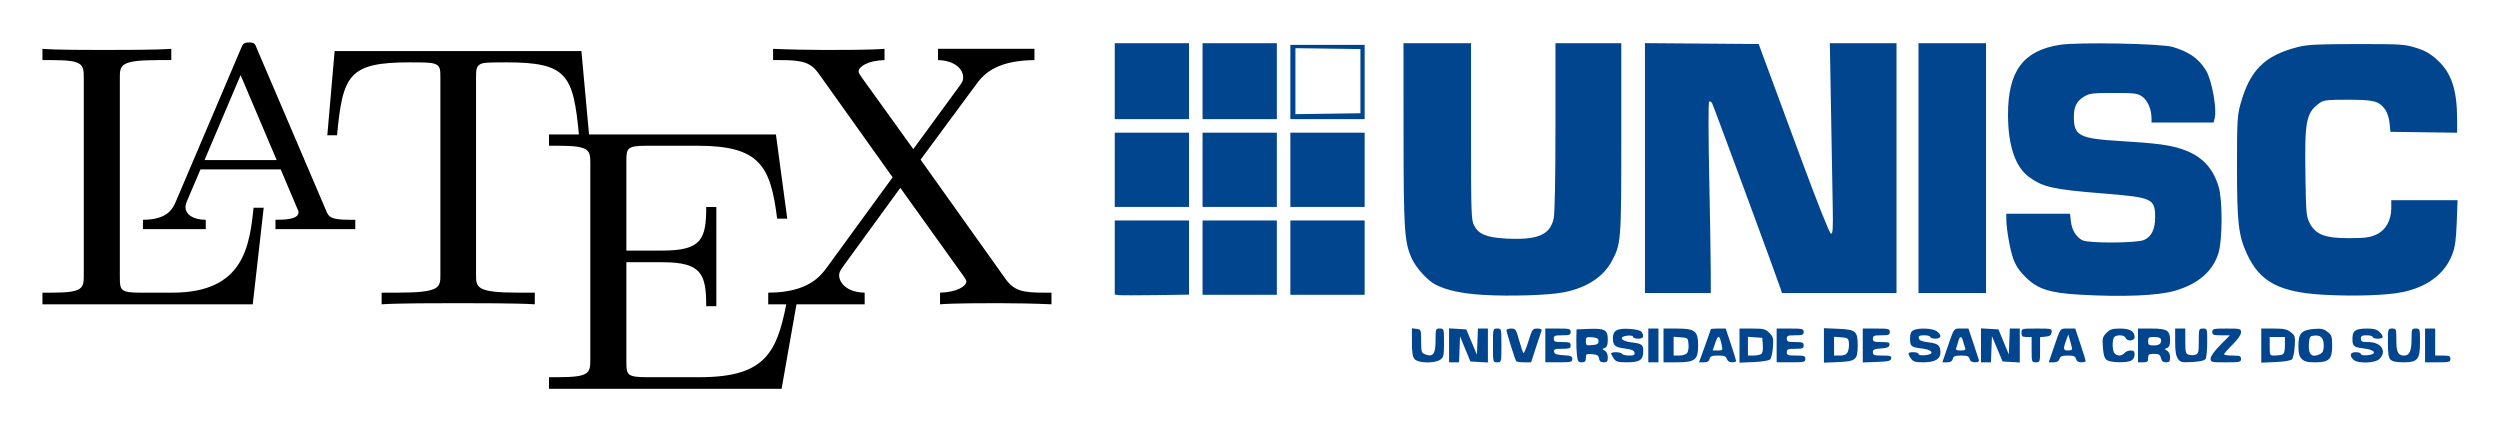 <?xml version="1.0" encoding="UTF-8" standalone="no"?>
<svg
   xmlns:dc="http://purl.org/dc/elements/1.1/"
   xmlns:cc="http://creativecommons.org/ns#"
   xmlns:rdf="http://www.w3.org/1999/02/22-rdf-syntax-ns#"
   xmlns:svg="http://www.w3.org/2000/svg"
   xmlns="http://www.w3.org/2000/svg"
   xmlns:sodipodi="http://sodipodi.sourceforge.net/DTD/sodipodi-0.dtd"
   xmlns:inkscape="http://www.inkscape.org/namespaces/inkscape"
   version="1.0"
   width="1178.081"
   height="203.234"
   overflow="scroll"
   id="svg2"
   inkscape:version="0.91 r13725"
   sodipodi:docname="LaTeX_UNISC_logo.svg"
   style="overflow:scroll"
   inkscape:export-filename="/home/eduardo/Downloads/LaTeX_UNISC_logo.png"
   inkscape:export-xdpi="90"
   inkscape:export-ydpi="90">
  <defs
     id="defs20" />
  <sodipodi:namedview
     pagecolor="#ffffff"
     bordercolor="#666666"
     borderopacity="1"
     objecttolerance="10"
     gridtolerance="10"
     guidetolerance="10"
     inkscape:pageopacity="0"
     inkscape:pageshadow="2"
     inkscape:window-width="1920"
     inkscape:window-height="1032"
     id="namedview18"
     showgrid="false"
     inkscape:snap-global="false"
     fit-margin-top="20"
     fit-margin-left="20"
     fit-margin-bottom="20"
     fit-margin-right="20"
     inkscape:zoom="0.70710678"
     inkscape:cx="731.10065"
     inkscape:cy="-32.782502"
     inkscape:window-x="0"
     inkscape:window-y="24"
     inkscape:window-maximized="1"
     inkscape:current-layer="svg2" />
  <title
     id="title4">LaTeX logo</title>
  <g
     transform="matrix(19.096,0,0,17.704,20,20)"
     id="g6"
     style="fill:#000000">
    <path
       transform="translate(0,0.17)"
       d="m 5.46,4.23 c 0,0 -0.25,0 -0.25,0 -0.1,1.02 -0.24,2.26 -2,2.26 0,0 -0.81,0 -0.81,0 -0.47,0 -0.49,-0.07 -0.49,-0.4 0,0 0,-5.31 0,-5.31 0,-0.34 0,-0.48 0.94,-0.48 0,0 0.33,0 0.33,0 0,0 0,-0.3 0,-0.3 C 2.82,0.03 1.92,0.03 1.51,0.03 1.12,0.03 0.34,0.03 0,0 c 0,0 0,0.3 0,0.3 0,0 0.23,0 0.23,0 0.77,0 0.79,0.11 0.79,0.47 0,0 0,5.25 0,5.25 0,0.36 -0.02,0.47 -0.79,0.47 0,0 -0.23,0 -0.23,0 0,0 0,0.31 0,0.31 0,0 5.19,0 5.19,0 0,0 0.27,-2.57 0.27,-2.57 z"
       id="path8"
       inkscape:connector-curvature="0" />
    <path
       transform="translate(2.48,0)"
       d="M 2.81,0.16 C 2.77,0.04 2.75,0 2.62,0 2.49,0 2.46,0.04 2.42,0.16 2.42,0.16 0.81,4.24 0.81,4.24 0.74,4.41 0.62,4.72 0,4.72 c 0,0 0,0.25 0,0.25 0,0 1.55,0 1.55,0 0,0 0,-0.25 0,-0.25 -0.31,0 -0.5,-0.14 -0.5,-0.34 0,-0.05 0.01,-0.07 0.03,-0.14 0,0 0.34,-0.86 0.34,-0.86 0,0 1.98,0 1.98,0 0,0 0.4,1.02 0.4,1.02 0.02,0.04 0.04,0.09 0.04,0.12 0,0.2 -0.38,0.2 -0.57,0.2 0,0 0,0.25 0,0.25 0,0 1.97,0 1.97,0 0,0 0,-0.25 0,-0.25 0,0 -0.14,0 -0.14,0 -0.47,0 -0.52,-0.07 -0.59,-0.27 0,0 -1.7,-4.29 -1.7,-4.29 z m -0.4,0.71 c 0,0 0.89,2.26 0.89,2.26 0,0 -1.78,0 -1.78,0 0,0 0.89,-2.26 0.89,-2.26 z"
       id="path10"
       inkscape:connector-curvature="0" />
    <path
       transform="translate(7.03,0.23)"
       d="M 6.27,0 C 6.27,0 0.18,0 0.18,0 0.18,0 0,2.24 0,2.24 c 0,0 0.24,0 0.24,0 0.14,-1.61 0.29,-1.94 1.8,-1.94 0.18,0 0.44,0 0.54,0.02 0.21,0.04 0.21,0.15 0.21,0.38 0,0 0,5.25 0,5.25 0,0.34 0,0.48 -1.05,0.48 0,0 -0.4,0 -0.4,0 0,0 0,0.31 0,0.31 0.41,-0.03 1.42,-0.03 1.88,-0.03 0.46,0 1.49,0 1.9,0.03 0,0 0,-0.31 0,-0.31 0,0 -0.4,0 -0.4,0 -1.05,0 -1.05,-0.14 -1.05,-0.48 0,0 0,-5.25 0,-5.25 0,-0.2 0,-0.34 0.18,-0.38 C 3.96,0.3 4.23,0.3 4.42,0.3 c 1.5,0 1.65,0.33 1.79,1.94 0,0 0.25,0 0.25,0 C 6.46,2.24 6.27,0 6.27,0 Z"
       id="path12"
       inkscape:connector-curvature="0" />
    <path
       transform="translate(12.5,2.45)"
       d="m 6.16,4.2 c 0,0 -0.25,0 -0.25,0 -0.25,1.53 -0.48,2.26 -2.19,2.26 0,0 -1.32,0 -1.32,0 -0.47,0 -0.49,-0.07 -0.49,-0.4 0,0 0,-2.66 0,-2.66 0,0 0.89,0 0.89,0 0.97,0 1.08,0.32 1.08,1.17 0,0 0.25,0 0.25,0 0,0 0,-2.64 0,-2.64 0,0 -0.25,0 -0.25,0 0,0.85 -0.11,1.16 -1.08,1.16 0,0 -0.89,0 -0.89,0 0,0 0,-2.39 0,-2.39 0,-0.33 0.02,-0.4 0.49,-0.4 0,0 1.28,0 1.28,0 1.53,0 1.79,0.55 1.95,1.94 0,0 0.25,0 0.25,0 C 5.88,2.24 5.6,0 5.6,0 5.6,0 0,0 0,0 c 0,0 0,0.3 0,0.3 0,0 0.23,0 0.23,0 0.77,0 0.79,0.11 0.79,0.47 0,0 0,5.22 0,5.22 0,0.36 -0.02,0.47 -0.79,0.47 0,0 -0.23,0 -0.23,0 0,0 0,0.31 0,0.31 0,0 5.74,0 5.74,0 0,0 0.42,-2.57 0.42,-2.57 z"
       id="path14"
       inkscape:connector-curvature="0" />
    <path
       transform="translate(17.91,0.17)"
       d="m 3.76,2.95 c 0,0 1.37,-2 1.37,-2 0.21,-0.32 0.55,-0.64 1.44,-0.65 0,0 0,-0.3 0,-0.3 0,0 -2.38,0 -2.38,0 0,0 0,0.3 0,0.3 0.4,0.01 0.62,0.23 0.62,0.46 0,0.1 -0.02,0.12 -0.09,0.23 0,0 -1.14,1.68 -1.14,1.68 C 3.58,2.67 2.3,0.75 2.3,0.75 2.28,0.72 2.23,0.64 2.23,0.6 c 0,-0.12 0.22,-0.29 0.64,-0.3 0,0 0,-0.3 0,-0.3 C 2.53,0.03 1.8,0.03 1.42,0.03 1.11,0.03 0.49,0.02 0.12,0 c 0,0 0,0.3 0,0.3 0,0 0.19,0 0.19,0 0.55,0 0.74,0.07 0.93,0.35 0,0 1.83,2.77 1.83,2.77 0,0 -1.63,2.41 -1.63,2.41 C 1.3,6.03 1,6.49 0,6.49 c 0,0 0,0.31 0,0.31 0,0 2.38,0 2.38,0 0,0 0,-0.31 0,-0.31 C 1.92,6.48 1.75,6.21 1.75,6.03 c 0,-0.09 0.03,-0.13 0.1,-0.24 0,0 1.41,-2.09 1.41,-2.09 0,0 1.58,2.38 1.58,2.38 0.02,0.04 0.05,0.08 0.05,0.11 0,0.12 -0.22,0.29 -0.65,0.3 0,0 0,0.31 0,0.31 0.35,-0.03 1.08,-0.03 1.45,-0.03 0.42,0 0.88,0.01 1.3,0.03 0,0 0,-0.31 0,-0.31 0,0 -0.19,0 -0.19,0 -0.52,0 -0.73,-0.05 -0.94,-0.36 0,0 -2.1,-3.18 -2.1,-3.18 z"
       id="path16"
       inkscape:connector-curvature="0" />
  </g>
  <path
     style="fill:#01458e;fill-opacity:1"
     d="m 666.659,169.279 c -1.001,-1.106 -1.317,-3.027 -1.317,-8.01 l 0,-6.555 2.16,0.252 c 2.116,0.247 2.161,0.366 2.188,5.797 0.027,5.29 0.127,5.58 2.169,6.304 3.514,1.245 4.623,-0.38 4.623,-6.774 0,-5.307 0.06,-5.472 1.989,-5.472 1.965,0 1.989,0.083 1.989,6.718 0,6.04 -0.178,6.843 -1.768,7.957 -2.588,1.813 -10.322,1.674 -12.033,-0.216 z m 16.188,-6.543 0,-7.999 4.057,0.241 4.057,0.241 2.508,5.968 2.508,5.968 0.232,-6.167 0.232,-6.167 2.354,0 2.354,0 0,7.999 0,7.999 -4.126,-0.241 -4.126,-0.24 -2.439,-5.903 -2.439,-5.903 -0.232,6.102 -0.232,6.102 -2.354,0 -2.354,0 0,-7.999 z m 20.688,0.042 c 0,-7.957 0,-7.957 1.989,-7.957 1.989,0 1.989,0 1.989,7.957 0,7.957 0,7.957 -1.989,7.957 -1.989,0 -1.989,0 -1.989,-7.957 z m 10.892,7.36 c -0.596,-1.04 -4.526,-13.617 -4.526,-14.485 0,-0.458 0.999,-0.832 2.221,-0.832 2.076,0 2.321,0.367 3.765,5.637 0.849,3.1 1.761,5.771 2.026,5.935 0.265,0.164 1.319,-2.373 2.343,-5.637 1.759,-5.609 1.989,-5.935 4.193,-5.935 1.535,0 2.204,0.34 1.957,0.995 -0.206,0.547 -1.393,4.128 -2.636,7.957 l -2.261,6.962 -3.37,0 c -1.853,0 -3.524,-0.269 -3.712,-0.597 z m 13.775,-7.36 0,-7.957 5.968,0 c 5.437,0 5.968,0.141 5.968,1.591 0,1.379 -0.53,1.591 -3.978,1.591 -3.448,0 -3.978,0.212 -3.978,1.591 0,1.379 0.53,1.591 3.978,1.591 3.448,0 3.978,0.212 3.978,1.591 0,1.382 -0.53,1.591 -4.037,1.591 -3.415,0 -3.996,0.214 -3.772,1.392 0.205,1.076 1.212,1.447 4.435,1.633 3.52,0.203 4.17,0.482 4.17,1.79 0,1.407 -0.587,1.55 -6.366,1.55 l -6.366,0 0,-7.957 z m 14.905,4.575 c -0.216,-1.86 -0.347,-5.351 -0.289,-7.758 l 0.104,-4.376 5.756,-0.234 c 7.548,-0.306 8.964,0.476 8.964,4.951 0,2.568 -0.361,3.607 -1.392,4.004 -1.326,0.511 -1.326,0.574 0,1.318 0.835,0.469 1.392,1.722 1.392,3.129 0,1.956 -0.323,2.348 -1.934,2.348 -1.4,0 -2.004,-0.495 -2.188,-1.79 -0.204,-1.438 -0.841,-1.839 -3.238,-2.037 -2.735,-0.226 -2.984,-0.077 -2.984,1.79 0,1.617 -0.392,2.037 -1.899,2.037 -1.642,0 -1.952,-0.458 -2.292,-3.382 z m 10.159,-6.565 c 0,-1.265 -0.613,-1.642 -2.984,-1.838 -2.752,-0.228 -2.984,-0.085 -2.984,1.838 0,1.923 0.232,2.066 2.984,1.838 2.371,-0.196 2.984,-0.574 2.984,-1.838 z m 7.206,8.178 c -0.681,-0.973 -1.239,-2.047 -1.239,-2.387 0,-0.911 4.597,-0.754 5.172,0.177 0.27,0.438 1.75,0.796 3.288,0.796 2.235,0 2.743,-0.28 2.528,-1.392 -0.199,-1.036 -1.362,-1.526 -4.541,-1.915 -4.583,-0.561 -5.621,-1.442 -5.64,-4.791 -0.021,-3.691 1.972,-4.843 7.742,-4.476 3.284,0.209 5.344,0.732 5.815,1.476 1.34,2.119 0.809,3.142 -1.634,3.142 -1.313,0 -2.387,-0.381 -2.387,-0.846 0,-0.475 -1.133,-0.737 -2.586,-0.597 -4.332,0.418 -3.305,2.549 1.511,3.136 5.3,0.647 5.849,1.047 5.849,4.264 0,4.047 -1.659,5.182 -7.571,5.182 -4.337,0 -5.249,-0.256 -6.309,-1.768 z m 16.267,-6.189 0,-7.957 2.387,0 2.387,0 0,7.957 0,7.957 -2.387,0 -2.387,0 0,-7.957 z m 7.161,0 0,-7.957 6.277,0 c 8.576,0 10.034,1.157 10.034,7.957 0,6.8 -1.459,7.957 -10.034,7.957 l -6.277,0 0,-7.957 z m 11.094,3.636 c 0.519,-0.626 0.832,-2.506 0.694,-4.177 -0.244,-2.961 -0.337,-3.046 -3.632,-3.284 l -3.382,-0.245 0,4.422 0,4.422 2.688,0 c 1.478,0 3.113,-0.512 3.632,-1.138 z m 8.415,-3.333 c 1.524,-4.21 2.771,-7.79 2.771,-7.957 0,-0.167 1.582,-0.303 3.515,-0.303 l 3.515,0 2.453,7.362 c 1.349,4.049 2.453,7.63 2.453,7.957 0,0.327 -0.871,0.595 -1.936,0.595 -1.237,0 -2.118,-0.575 -2.441,-1.591 -0.407,-1.283 -1.204,-1.591 -4.107,-1.591 -2.932,0 -3.679,0.296 -4.018,1.591 -0.294,1.124 -1.085,1.591 -2.696,1.591 l -2.28,0 2.771,-7.654 z m 7.915,-0.502 c -1.019,-4.769 -1.665,-5.006 -2.997,-1.097 l -1.255,3.683 2.402,0 c 2.293,0 2.377,-0.118 1.85,-2.586 z m 8.383,0.281 0,-8.039 6.004,0 c 5.387,0 6.214,0.21 8.049,2.045 1.84,1.84 2.01,2.519 1.703,6.775 -0.188,2.602 -0.784,5.173 -1.325,5.713 -0.572,0.572 -3.793,1.1 -7.706,1.263 l -6.724,0.281 0,-8.039 z m 10.197,4.005 c 0.676,-0.429 0.958,-1.902 0.796,-4.165 l -0.251,-3.502 -3.382,-0.245 -3.382,-0.245 0,4.422 0,4.422 2.586,-0.012 c 1.422,-0.007 3.057,-0.311 3.632,-0.676 z m 7.309,-4.086 0,-7.957 6.366,0 c 5.835,0 6.366,0.133 6.366,1.591 0,1.379 -0.53,1.591 -3.978,1.591 -3.448,0 -3.978,0.212 -3.978,1.591 0,1.379 0.53,1.591 3.978,1.591 3.448,0 3.978,0.212 3.978,1.591 0,1.379 -0.53,1.591 -3.978,1.591 -3.448,0 -3.978,0.212 -3.978,1.591 0,1.399 0.53,1.591 4.376,1.591 3.846,0 4.376,0.193 4.376,1.591 0,1.467 -0.53,1.591 -6.763,1.591 l -6.763,0 0,-7.957 z m 22.28,0 0,-8.12 6.828,0.281 c 8.193,0.337 9.086,1.108 9.086,7.84 0,6.732 -0.894,7.503 -9.086,7.84 l -6.828,0.281 0,-8.12 z m 11.159,3.146 c 0.479,-0.895 0.76,-2.775 0.625,-4.177 -0.231,-2.384 -0.465,-2.565 -3.628,-2.794 l -3.382,-0.245 0,4.422 0,4.422 2.757,0 c 1.963,0 3.008,-0.469 3.628,-1.628 z m 7.142,-3.114 0,-7.989 6.366,0 c 5.835,0 6.366,0.133 6.366,1.591 0,1.379 -0.53,1.591 -3.978,1.591 -3.448,0 -3.978,0.212 -3.978,1.591 0,1.382 0.53,1.591 4.037,1.591 3.415,0 3.996,0.215 3.772,1.392 -0.199,1.049 -1.194,1.452 -4.037,1.635 -3.123,0.201 -3.772,0.509 -3.772,1.79 0,1.348 0.572,1.548 4.435,1.548 3.794,0 4.396,0.201 4.169,1.392 -0.223,1.169 -1.32,1.43 -6.822,1.624 l -6.556,0.231 0,-7.989 z m 22.723,6.156 c -1.754,-2.504 -1.563,-3.006 1.148,-3.006 1.313,0 2.387,0.38 2.387,0.844 0,0.488 1.257,0.74 2.984,0.597 4.707,-0.39 3.952,-2.516 -1.113,-3.134 -5.391,-0.658 -5.849,-1.026 -5.849,-4.691 0,-2.258 0.421,-3.333 1.539,-3.932 2.333,-1.249 8.999,-0.997 11.015,0.415 2.568,1.799 2.264,3.536 -0.619,3.536 -1.313,0 -2.387,-0.358 -2.387,-0.796 0,-0.438 -1.279,-0.796 -2.843,-0.796 -2.279,0 -2.79,0.276 -2.575,1.392 0.199,1.036 1.362,1.526 4.541,1.915 4.587,0.561 5.621,1.441 5.64,4.803 0.018,3.108 -2.627,4.62 -8.077,4.62 -3.802,0 -4.756,-0.291 -5.791,-1.768 z m 17.028,-4.796 c 3.409,-9.938 2.986,-9.349 6.719,-9.349 l 3.332,0 2.345,6.962 c 1.29,3.829 2.464,7.41 2.609,7.957 0.163,0.613 -0.55,0.995 -1.858,0.995 -1.453,0 -2.253,-0.502 -2.538,-1.591 -0.338,-1.292 -1.085,-1.591 -3.978,-1.591 -2.893,0 -3.641,0.299 -3.978,1.591 -0.292,1.117 -1.085,1.591 -2.66,1.591 l -2.244,0 2.252,-6.565 z m 8.471,-0.273 c -0.268,-0.697 -0.703,-2.129 -0.967,-3.183 -0.615,-2.45 -1.593,-2.45 -2.208,0 -0.264,1.053 -0.7,2.486 -0.967,3.183 -0.383,0.997 0.058,1.267 2.071,1.267 2.013,0 2.454,-0.27 2.071,-1.267 z m 7.477,-1.161 0,-7.999 4.126,0.241 4.126,0.241 2.439,5.903 2.439,5.903 0.232,-6.102 0.232,-6.102 2.354,0 2.354,0 0,7.999 0,7.999 -4.057,-0.241 -4.057,-0.24 -2.508,-5.968 -2.508,-5.968 -0.232,6.167 -0.232,6.167 -2.354,0 -2.354,0 0,-7.999 z m 23.871,2.031 0,-5.968 -2.387,0 c -2.016,0 -2.387,-0.309 -2.387,-1.989 0,-1.976 0.049,-1.989 7.217,-1.989 7.029,0 7.21,0.047 6.962,1.79 -0.195,1.372 -0.858,1.849 -2.84,2.04 l -2.586,0.249 0,5.917 c 0,5.781 -0.046,5.917 -1.989,5.917 -1.945,0 -1.989,-0.133 -1.989,-5.968 z m 10.31,-0.597 c 3.416,-9.959 2.971,-9.349 6.817,-9.349 l 3.43,0 2.453,7.362 c 1.349,4.049 2.453,7.63 2.453,7.957 0,0.327 -0.929,0.595 -2.064,0.595 -1.395,0 -2.199,-0.516 -2.48,-1.591 -0.335,-1.281 -1.085,-1.591 -3.85,-1.591 -2.735,0 -3.537,0.324 -3.939,1.591 -0.35,1.104 -1.204,1.591 -2.788,1.591 l -2.283,0 2.252,-6.565 z m 8.783,0.398 c -0.002,-0.328 -0.41,-2.029 -0.906,-3.78 l -0.901,-3.183 -1.023,2.785 c -1.493,4.064 -1.367,4.774 0.845,4.774 1.094,0 1.987,-0.269 1.985,-0.597 z m 16.328,5.08 c -1.082,-0.791 -1.581,-2.398 -1.835,-5.912 -0.316,-4.362 -0.153,-5.022 1.696,-6.87 1.698,-1.698 2.784,-2.045 6.4,-2.045 4.671,0 6.856,1.286 6.856,4.035 0,1.881 -3.566,2.166 -4.266,0.341 -0.62,-1.614 -4.97,-1.563 -5.595,0.065 -0.81,2.111 -0.539,6.324 0.472,7.335 1.308,1.308 3.422,1.198 4.615,-0.239 0.545,-0.656 1.842,-1.194 2.882,-1.194 1.48,0 1.892,0.427 1.892,1.961 0,1.125 -0.657,2.313 -1.539,2.785 -2.218,1.187 -9.832,1.014 -11.578,-0.263 z m 14.709,-6.87 0,-7.957 6.309,0 c 7.377,0 8.81,0.901 8.81,5.542 0,2.161 -0.403,3.196 -1.393,3.577 -1.326,0.511 -1.326,0.574 0,1.318 0.835,0.469 1.393,1.722 1.393,3.129 0,1.945 -0.326,2.348 -1.903,2.348 -1.366,0 -2.044,-0.561 -2.402,-1.989 -0.413,-1.645 -0.978,-1.989 -3.269,-1.989 -2.424,0 -2.77,0.248 -2.77,1.989 0,1.68 -0.371,1.989 -2.387,1.989 l -2.387,0 0,-7.957 z m 10.659,-1.265 c 0.745,-1.942 -0.149,-2.713 -3.147,-2.713 -2.39,0 -2.738,0.253 -2.738,1.989 0,1.731 0.35,1.989 2.7,1.989 1.734,0 2.873,-0.453 3.185,-1.265 z m 8.143,7.538 c -0.929,-1.327 -1.298,-3.608 -1.298,-8.041 l 0,-6.189 2.387,0 2.387,0 0,5.914 c 0,5.215 0.188,5.974 1.591,6.419 0.875,0.278 2.308,0.278 3.183,0 1.403,-0.445 1.591,-1.204 1.591,-6.419 0,-5.778 0.046,-5.914 1.989,-5.914 1.962,0 1.989,0.09 1.977,6.565 -0.011,3.61 -0.344,7.089 -0.749,7.729 -0.495,0.782 -2.548,1.267 -6.25,1.476 -5.05,0.285 -5.622,0.156 -6.81,-1.541 z m 15.412,-0.083 c 0,-1.084 1.76,-3.546 4.55,-6.366 l 4.55,-4.598 -4.153,0 c -3.622,0 -4.152,-0.203 -4.152,-1.591 0,-1.467 0.53,-1.591 6.763,-1.591 6.516,0 6.763,0.067 6.763,1.82 0,1.131 -1.506,3.303 -3.978,5.739 -2.188,2.155 -3.978,4.201 -3.978,4.545 0,0.345 1.79,0.627 3.978,0.627 3.448,0 3.978,0.212 3.978,1.591 0,1.474 -0.53,1.591 -7.161,1.591 -6.868,0 -7.161,-0.072 -7.161,-1.767 z m 23.871,-6.108 0,-8.039 5.86,0 c 4.797,0 6.256,0.311 8.042,1.716 2.045,1.609 2.161,2.031 1.86,6.761 -0.177,2.775 -0.77,5.494 -1.318,6.042 -0.588,0.588 -3.752,1.112 -7.721,1.277 l -6.724,0.281 0,-8.039 z m 9.881,4.21 c 0.91,-0.349 1.259,-1.56 1.259,-4.376 l 0,-3.893 -3.581,0 -3.581,0 0,4.376 c 0,4.305 0.038,4.376 2.322,4.376 1.277,0 2.888,-0.217 3.581,-0.483 z m 9.216,2.074 c -1.228,-1.228 -1.591,-2.652 -1.591,-6.242 0,-5.847 1.46,-7.41 7.372,-7.895 3.401,-0.279 4.567,-0.025 6.353,1.386 1.947,1.537 2.188,2.248 2.188,6.444 0,6.44 -1.47,7.899 -7.957,7.899 -3.713,0 -5.128,-0.354 -6.366,-1.591 z m 8.805,-2.415 c 1.112,-0.595 1.539,-1.673 1.539,-3.881 0,-3.586 -1.417,-5.059 -4.527,-4.702 -2.072,0.238 -2.254,0.543 -2.484,4.158 -0.314,4.943 1.605,6.495 5.472,4.425 z m 15.521,2.756 c -2.023,-2.023 -1.538,-3.524 1.137,-3.524 1.313,0 2.387,0.38 2.387,0.844 0,0.488 1.256,0.74 2.984,0.597 4.707,-0.39 3.952,-2.516 -1.113,-3.134 -5.391,-0.658 -5.849,-1.026 -5.849,-4.691 0,-3.799 1.43,-4.755 7.109,-4.755 2.97,0 4.45,0.419 5.622,1.591 2.225,2.225 1.986,3.183 -0.796,3.183 -1.313,0 -2.387,-0.358 -2.387,-0.796 0,-0.438 -1.253,-0.796 -2.785,-0.796 -2.255,0 -2.785,0.303 -2.785,1.591 0,1.343 0.53,1.591 3.404,1.591 6.161,0 9.034,4.272 5.349,7.957 -2.054,2.054 -10.333,2.284 -12.277,0.341 z m 17.505,0 c -0.939,-0.939 -1.25,-2.921 -1.25,-7.957 0,-6.623 0.025,-6.707 1.989,-6.707 1.927,0 1.989,0.17 1.989,5.411 0,5.793 0.774,7.32 3.712,7.32 2.479,0 3.45,-2.224 3.45,-7.905 0,-4.618 0.085,-4.826 1.989,-4.826 1.956,0 1.989,0.106 1.989,6.366 0,8.25 -1.075,9.548 -7.9,9.548 -3.228,0 -5.112,-0.395 -5.968,-1.25 z m 16.255,-6.707 0,-7.957 2.387,0 2.387,0 0,6.366 0,6.366 3.581,0 c 3.05,0 3.581,0.236 3.581,1.591 0,1.45 -0.53,1.591 -5.968,1.591 l -5.968,0 0,-7.957 z m -615.671,-23.727 -1.79,-0.254 0,-17.45 0,-17.45 17.505,0 17.505,0 0,17.473 0,17.473 -15.715,0.231 c -8.643,0.127 -16.521,0.117 -17.505,-0.023 z m 171.671,-0.099 c -10,-0.615 -17.016,-2.134 -22.29,-4.824 -3.814,-1.946 -9.309,-8.031 -11.284,-12.495 -3.399,-7.684 -3.765,-13.332 -3.795,-58.515 l -0.028,-42.769 15.914,0 15.914,0 0,41.588 c 0,38.753 0.099,41.777 1.456,44.36 2.151,4.097 5.939,5.635 15.078,6.123 14.805,0.79 20.752,-1.722 22.413,-9.465 0.524,-2.441 0.838,-18.691 0.838,-43.258 l 0,-39.348 15.516,0 15.516,0 0,44.79 c 0,48.766 -0.084,49.827 -4.576,58.081 -3.967,7.288 -11.667,12.307 -22.216,14.48 -6.944,1.43 -25.656,2.04 -38.456,1.252 z m 281.28,-0.088 c -14.081,-0.805 -19.804,-2.642 -25.434,-8.167 -2.914,-2.859 -4.702,-5.484 -5.834,-8.565 -1.584,-4.313 -3.345,-14.36 -3.345,-19.088 l 0,-2.33 15.015,0 15.015,0 0.414,3.672 c 0.454,4.03 2.482,7.329 5.44,8.849 2.835,1.457 25.386,1.36 28.939,-0.124 3.496,-1.461 5.313,-5.026 5.313,-10.423 0,-9.164 -1.013,-9.635 -24.889,-11.551 -23.1,-1.854 -27.994,-2.948 -34.504,-7.71 -6.512,-4.765 -9.915,-14.797 -9.934,-29.291 -0.028,-20.678 7.149,-30.337 24.54,-33.028 8.498,-1.315 47.724,-0.574 53.028,1.001 7.795,2.316 12.244,5.447 15.714,11.06 2.743,4.437 5.24,18.076 4.124,22.523 l -0.516,2.056 -14.634,0 -14.634,0 0,-2.096 c 0,-4.039 -1.828,-8.308 -4.317,-10.084 -2.239,-1.597 -3.393,-1.745 -13.586,-1.745 -10.132,0 -11.397,0.16 -13.987,1.771 -3.476,2.162 -4.716,4.696 -4.7,9.605 0.028,8.824 2.586,10.122 22.268,11.294 17.014,1.013 23.173,1.856 29.299,4.009 8.722,3.065 13.94,8.537 16.659,17.467 1.875,6.161 1.841,24.859 -0.058,31.194 -2.569,8.571 -9.504,14.623 -20.424,17.824 -8.042,2.357 -24.542,3.047 -44.972,1.879 z m 114.978,0.043 c -20.962,-1.178 -30.173,-6.096 -36.241,-19.351 -3.951,-8.63 -4.643,-14.697 -4.641,-40.724 0,-21.823 0.145,-24.389 1.676,-29.905 4.409,-15.884 11.405,-22.814 27.022,-26.769 4.482,-1.135 9.278,-1.376 27.7,-1.392 20.937,-0.019 22.624,0.088 27.99,1.775 4.386,1.379 6.714,2.713 10.04,5.753 6.647,6.075 9.294,14.06 9.308,28.076 l 0,6.183 -15.715,-0.216 -15.715,-0.216 -0.417,-4.144 c -0.239,-2.379 -1.117,-5.09 -2.061,-6.366 -2.976,-4.021 -5.213,-4.608 -17.555,-4.608 -10.199,0 -11.496,0.159 -13.527,1.665 -6.235,4.62 -6.915,8.288 -6.482,34.994 0.274,16.93 0.421,18.482 2.04,21.542 2.853,5.392 7.214,7.047 18.508,7.023 7.577,-0.016 9.78,-0.307 12.812,-1.691 4.443,-2.029 7.08,-6.671 7.08,-12.461 l 0,-3.727 15.62,0 15.62,0 -0.395,10.543 c -0.308,8.208 -0.777,11.538 -2.12,15.036 -3.501,9.123 -11.648,15.283 -23.468,17.745 -7.276,1.515 -22.86,2.034 -37.085,1.235 z m -528.343,-17.505 0,-17.505 17.505,0 17.505,0 0,17.505 0,17.505 -17.505,0 -17.505,0 0,-17.505 z m 41.376,0 0,-17.505 17.505,0 17.505,0 0,17.505 0,17.505 -17.505,0 -17.505,0 0,-17.505 z m 167.096,-42.183 0,-58.892 26.794,0.209 26.794,0.21 3.386,9.151 c 1.862,5.033 9.274,25.084 16.472,44.559 7.814,21.143 13.527,35.497 14.181,35.629 0.901,0.181 1.053,-2.072 0.86,-12.731 -0.129,-7.123 -0.487,-27.364 -0.796,-44.979 l -0.561,-32.028 15.705,6.72e-4 15.705,6.72e-4 -8e-4,58.882 -7.9e-4,58.882 -26.989,0 -26.989,0 -0.556,-1.79 c -1.203,-3.875 -31.592,-86.226 -32.331,-87.612 -0.433,-0.813 -1.083,-1.171 -1.445,-0.796 -0.362,0.375 -0.346,15.721 0.035,34.101 0.381,18.381 0.71,38.522 0.731,44.758 l 0.038,11.339 -15.516,0 -15.516,0 0,-58.892 z m 128.903,0.01 0,-58.882 15.914,0 15.914,0 0,58.882 0,58.882 -15.914,0 -15.914,0 0,-58.882 z m -378.752,0.796 0,-17.505 17.505,0 17.505,0 0,17.505 0,17.505 -17.505,0 -17.505,0 0,-17.505 z m 41.376,0 0,-17.505 17.505,0 17.505,0 0,17.505 0,17.505 -17.505,0 -17.505,0 0,-17.505 z m 41.376,0 0,-17.505 17.505,0 17.505,0 0,17.505 0,17.505 -17.505,0 -17.505,0 0,-17.505 z m -82.753,-41.774 0,-17.903 17.505,0 17.505,0 0,17.903 0,17.903 -17.505,0 -17.505,0 0,-17.903 z m 41.376,0 0,-17.903 17.505,0 17.505,0 0,17.903 0,17.903 -17.505,0 -17.505,0 0,-17.903 z m 41.376,0.398 0,-17.505 17.505,0 17.505,0 0,17.505 0,17.505 -17.505,0 -17.505,0 0,-17.505 z m 33.021,-0.398 0,-15.118 -15.317,-0.216 -15.317,-0.216 0,15.55 0,15.55 15.317,-0.216 15.317,-0.216 0,-15.118 z"
     id="path4215"
     inkscape:connector-curvature="0" />
</svg>
